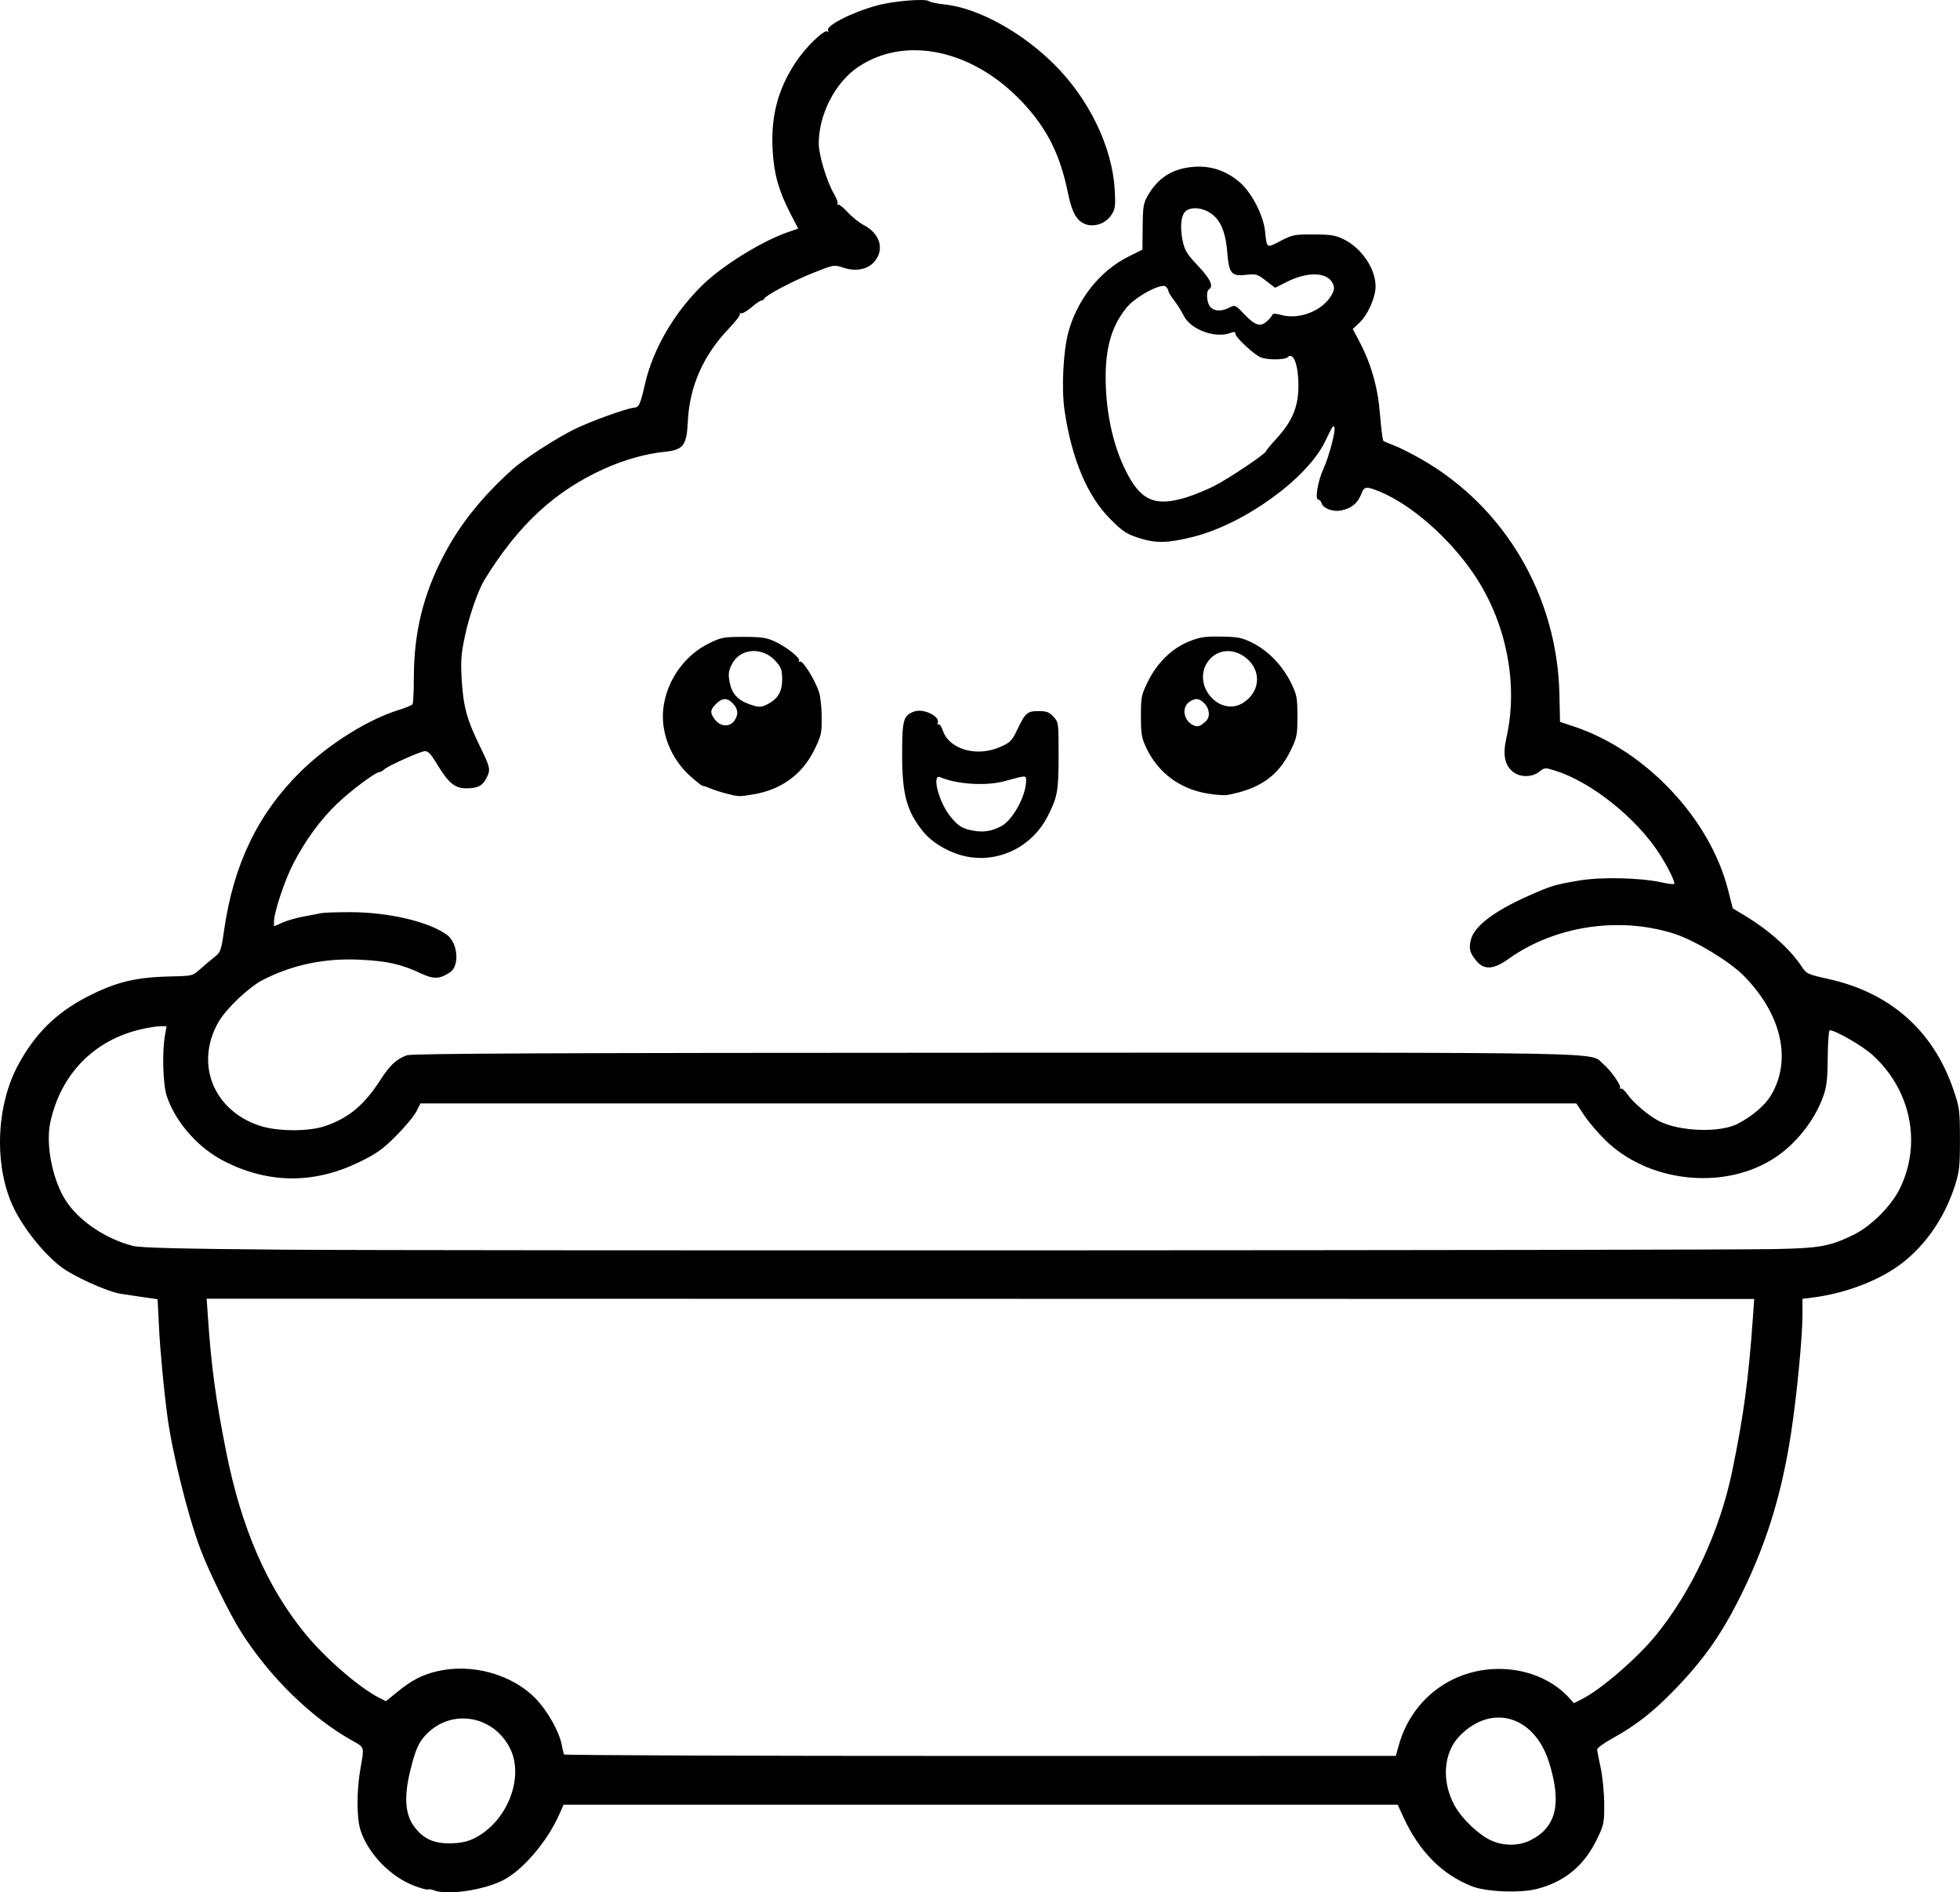 <?xml version="1.0" encoding="UTF-8" standalone="no"?>
<!-- Created with Inkscape (http://www.inkscape.org/) -->

<svg
   width="255.135mm"
   height="246.304mm"
   viewBox="0 0 255.135 246.304"
   version="1.1"
   id="svg1"
   xml:space="preserve"
   xmlns="http://www.w3.org/2000/svg"
   xmlns:svg="http://www.w3.org/2000/svg"><defs
     id="defs1" /><g
     id="layer1"
     transform="translate(154.079,-16.769)"><path
       style="fill:#000000"
       d="m -97.639,262.796 c -0.291,-0.117 -0.621,-0.16 -0.734,-0.094 -0.112,0.065 -0.926,-0.158 -1.809,-0.496 -3.114,-1.193 -6.016,-4.213 -6.98,-7.262 -0.509,-1.612 -0.502,-5.171 0.017,-8.071 0.493,-2.754 0.518,-2.665 -1.013,-3.513 -5.379,-2.98 -10.856,-8.337 -14.601,-14.28 -1.488,-2.362 -4.206,-7.924 -5.278,-10.802 -1.605,-4.309 -3.632,-12.484 -4.25,-17.144 -0.478,-3.599 -0.938,-8.497 -1.097,-11.666 l -0.18,-3.596 -2.147,-0.31 c -1.181,-0.171 -2.385,-0.351 -2.676,-0.4 -1.822,-0.31 -6.218,-2.307 -7.805,-3.545 -2.541,-1.983 -5.32,-5.617 -6.48,-8.472 -2.184,-5.376 -1.798,-12.643 0.944,-17.743 2.186,-4.067 4.954,-6.806 8.976,-8.883 3.747,-1.934 6.299,-2.557 10.907,-2.66 2.816,-0.063 2.844,-0.07 3.836,-0.961 0.55,-0.494 1.381,-1.195 1.847,-1.559 0.799,-0.624 0.871,-0.826 1.266,-3.572 1.224,-8.501 4.413,-15.108 9.903,-20.521 3.657,-3.606 8.785,-6.829 12.855,-8.081 0.873,-0.269 1.665,-0.598 1.759,-0.733 0.095,-0.134 0.171,-1.626 0.17,-3.314 -0.004,-5.992 1.2,-10.94 3.925,-16.133 2.107,-4.014 4.979,-7.592 8.978,-11.184 1.427,-1.281 5.778,-4.084 8.054,-5.187 2.207,-1.07 6.795,-2.719 7.772,-2.793 0.585,-0.044 0.767,-0.456 1.365,-3.081 1.034,-4.54 3.821,-9.32 7.532,-12.918 2.592,-2.513 7.684,-5.662 11.03,-6.822 l 1.373,-0.476 -1.032,-2.005 c -1.497,-2.907 -2.099,-5.037 -2.285,-8.085 -0.272,-4.45 0.641,-7.982 2.986,-11.545 1.282,-1.948 3.694,-4.3 4.131,-4.03 0.164,0.101 0.206,0.051 0.1,-0.121 -0.367,-0.593 3.002,-2.325 6.3,-3.239 2.149,-0.596 6.365,-0.951 6.841,-0.576 0.177,0.139 1.048,0.325 1.937,0.414 4.339,0.431 10.1,3.569 14.365,7.823 4.544,4.533 7.538,10.739 7.863,16.298 0.123,2.098 0.074,2.484 -0.409,3.248 -0.855,1.351 -2.727,1.812 -3.93,0.97 -0.841,-0.589 -1.302,-1.614 -1.791,-3.98 -0.995,-4.815 -2.67,-8.157 -5.754,-11.482 -6.459,-6.961 -15.316,-8.902 -21.526,-4.718 -2.973,2.003 -5.117,6.171 -5.117,9.948 0,1.499 1.047,4.956 1.992,6.575 0.35,0.599 0.551,1.175 0.446,1.279 -0.104,0.104 -0.067,0.149 0.081,0.101 0.149,-0.049 0.712,0.4 1.252,0.997 0.54,0.597 1.507,1.364 2.15,1.705 2.101,1.115 2.67,3.216 1.288,4.762 -0.904,1.012 -2.424,1.282 -4.08,0.725 -1.127,-0.379 -1.191,-0.367 -3.924,0.728 -2.7,1.082 -6.128,2.899 -6.306,3.342 -0.049,0.121 -0.208,0.219 -0.355,0.219 -0.147,0 -0.749,0.413 -1.339,0.918 -0.59,0.505 -1.204,0.843 -1.365,0.751 -0.161,-0.092 -0.203,-0.068 -0.094,0.052 0.109,0.12 -0.501,0.947 -1.355,1.836 -3.442,3.584 -5.223,7.615 -5.44,12.311 -0.139,2.994 -0.603,3.588 -2.99,3.827 -2.449,0.245 -5.252,1.029 -7.831,2.189 -6.47,2.912 -11.201,7.283 -15.606,14.416 -0.855,1.385 -1.994,4.636 -2.576,7.358 -0.486,2.271 -0.562,3.24 -0.433,5.542 0.2,3.569 0.667,5.325 2.301,8.662 1.453,2.968 1.502,3.196 0.921,4.319 -0.519,1.003 -1.144,1.318 -2.622,1.318 -1.485,0 -2.325,-0.698 -3.821,-3.175 -0.808,-1.338 -1.164,-1.706 -1.602,-1.656 -0.711,0.081 -4.8,1.926 -5.267,2.377 -0.192,0.186 -0.462,0.337 -0.598,0.337 -0.511,0 -3.617,2.312 -5.485,4.084 -2.211,2.098 -4.234,4.876 -5.819,7.991 -1.093,2.149 -2.433,6.217 -2.433,7.386 v 0.617 l 1.124,-0.494 c 0.618,-0.272 1.839,-0.623 2.712,-0.78 0.873,-0.157 1.885,-0.352 2.249,-0.432 0.364,-0.08 2.101,-0.142 3.859,-0.138 4.974,0.012 10.137,1.217 12.536,2.925 1.46,1.039 1.721,4.063 0.425,4.912 -1.368,0.896 -2.131,0.917 -3.853,0.102 -2.453,-1.16 -4.319,-1.577 -7.823,-1.749 -4.593,-0.225 -8.712,0.623 -12.631,2.601 -1.823,0.92 -4.827,3.763 -5.829,5.517 -3.081,5.39 -0.692,11.449 5.309,13.471 2.334,0.786 6.47,0.806 8.646,0.042 3.052,-1.072 5.021,-2.725 7.117,-5.972 1.252,-1.94 2.07,-2.703 3.452,-3.221 0.627,-0.235 19.272,-0.316 76.518,-0.331 82.797,-0.022 77.324,-0.124 79.22,1.472 1.039,0.874 2.423,2.874 2.177,3.147 -0.103,0.115 -0.065,0.139 0.085,0.054 0.15,-0.085 0.543,0.239 0.873,0.721 0.76,1.109 2.777,2.817 4.148,3.513 2.701,1.37 7.948,1.536 10.261,0.324 1.851,-0.97 3.485,-2.364 4.252,-3.625 2.794,-4.598 1.452,-10.588 -3.498,-15.618 -1.856,-1.886 -6.415,-4.637 -9.095,-5.488 -7.174,-2.278 -15.551,-0.997 -21.545,3.296 -1.923,1.377 -3.155,1.46 -4.147,0.28 -0.901,-1.071 -1.045,-1.643 -0.719,-2.855 0.465,-1.725 3.069,-3.691 7.475,-5.643 2.995,-1.327 3.363,-1.438 6.55,-1.984 2.879,-0.493 7.981,-0.381 10.795,0.238 0.91,0.2 1.654,0.279 1.654,0.176 0,-0.464 -0.904,-2.27 -1.951,-3.898 -2.983,-4.639 -8.856,-9.336 -13.504,-10.801 -1.399,-0.441 -1.439,-0.439 -2.149,0.12 -0.939,0.739 -2.467,0.75 -3.388,0.026 -1.118,-0.879 -1.38,-2.236 -0.869,-4.497 1.587,-7.029 -0.058,-15.149 -4.333,-21.379 -3.181,-4.636 -8.036,-8.884 -12.087,-10.578 -1.778,-0.743 -2.091,-0.723 -2.426,0.154 -0.511,1.335 -1.352,2.027 -2.782,2.286 -0.967,0.175 -2.226,-0.303 -2.422,-0.919 -0.088,-0.279 -0.287,-0.507 -0.441,-0.507 -0.469,0 -0.079,-2.391 0.648,-3.969 0.753,-1.636 1.685,-5.215 1.425,-5.475 -0.203,-0.203 -0.095,-0.372 -1.209,1.903 -2.378,4.857 -10.551,10.74 -17.227,12.399 -3.24,0.805 -4.786,0.839 -6.925,0.151 -1.697,-0.545 -2.153,-0.844 -3.792,-2.484 -2.99,-2.992 -5.031,-7.835 -5.956,-14.134 -0.417,-2.838 -0.175,-7.753 0.503,-10.22 1.17,-4.259 4.102,-7.947 7.78,-9.787 l 1.856,-0.929 0.03,-2.977 c 0.028,-2.716 0.092,-3.081 0.733,-4.167 1.356,-2.298 3.249,-3.445 5.997,-3.635 2.222,-0.153 4.23,0.544 5.967,2.073 1.523,1.341 3.028,4.28 3.236,6.324 0.23,2.253 0.171,2.216 1.998,1.259 1.545,-0.81 1.805,-0.861 4.307,-0.852 2.233,0.008 2.865,0.108 3.912,0.621 2.341,1.146 4.16,3.816 4.167,6.116 0.004,1.471 -1.007,3.734 -2.142,4.794 l -0.828,0.773 0.802,1.516 c 1.6,3.025 2.457,6.02 2.742,9.586 0.145,1.819 0.345,3.377 0.445,3.462 0.099,0.085 0.723,0.354 1.387,0.598 0.663,0.244 2.271,1.052 3.572,1.797 10.881,6.226 17.689,17.839 17.956,30.632 l 0.074,3.548 1.825,0.607 c 9.336,3.107 17.709,11.994 20.059,21.289 l 0.599,2.371 1.522,0.917 c 3.198,1.926 5.898,4.331 7.415,6.605 0.679,1.018 0.784,1.067 3.53,1.677 8.038,1.783 13.621,6.712 16.239,14.34 0.822,2.394 0.863,2.703 0.871,6.482 0.007,3.44 -0.075,4.232 -0.613,5.946 -1.424,4.535 -4.235,8.448 -7.781,10.831 -2.898,1.947 -6.925,3.383 -10.846,3.87 l -1.257,0.156 -9.1e-4,2.034 c -0.001,2.914 -0.733,10.543 -1.477,15.396 -1.193,7.784 -3.091,14.047 -6.214,20.505 -2.7,5.583 -5.136,9.065 -9.319,13.322 -2.56,2.605 -4.807,4.34 -7.646,5.905 -1.136,0.626 -2.065,1.294 -2.065,1.484 0,0.19 0.202,1.263 0.448,2.385 0.247,1.122 0.455,3.23 0.463,4.685 0.014,2.517 -0.032,2.743 -0.947,4.63 -1.665,3.434 -4.16,5.503 -7.784,6.455 -2.195,0.576 -6.629,0.398 -8.502,-0.342 -3.921,-1.549 -6.871,-4.545 -8.951,-9.09 l -0.696,-1.521 h -54.288 -54.288 l -0.623,1.389 c -1.55,3.456 -4.72,7.146 -7.247,8.435 -2.582,1.317 -7.328,2 -9.06,1.303 z m 142.779,-6.504 c 3.37,-1.699 4.101,-4.754 2.427,-10.132 -1.893,-6.078 -7.481,-7.73 -11.647,-3.442 -2.106,2.168 -2.382,5.87 -0.674,9.02 0.955,1.76 3.235,3.919 4.892,4.632 1.608,0.691 3.537,0.661 5.001,-0.077 z m -137.84,-0.092 c 4.476,-1.938 7.007,-8.002 4.981,-11.933 -2.182,-4.232 -7.55,-5.132 -10.815,-1.813 -1.059,1.076 -1.495,2.068 -2.191,4.982 -0.757,3.166 -0.608,5.414 0.459,6.932 1.162,1.654 2.495,2.319 4.655,2.324 1.15,0.003 2.163,-0.168 2.91,-0.492 z m 120.742,-12.407 c 1.782,-6.209 7.447,-10.187 13.914,-9.772 3.305,0.212 6.344,1.613 8.305,3.829 l 0.531,0.601 1.058,-0.535 c 2.49,-1.258 7.21,-5.338 9.648,-8.339 4.671,-5.752 8.297,-13.554 9.899,-21.299 1.484,-7.178 2.134,-11.982 2.69,-19.886 l 0.18,-2.555 -100.722,-0.016 -100.722,-0.016 0.157,2.307 c 0.446,6.55 1.018,10.774 2.399,17.695 1.96,9.822 5.271,17.456 10.194,23.505 2.645,3.25 7.068,7.093 9.716,8.442 l 0.866,0.441 1.497,-1.219 c 1.837,-1.497 3.208,-2.212 5.106,-2.667 4.532,-1.085 9.779,0.353 12.88,3.53 1.542,1.579 3.098,4.34 3.406,6.043 0.103,0.572 0.24,1.131 0.303,1.241 0.063,0.11 24.447,0.198 54.187,0.194 l 54.073,-0.007 z m 48.812,-64.447 c 5.949,-0.116 7.243,-0.348 10.319,-1.847 2.288,-1.115 4.929,-3.741 6.043,-6.007 2.9,-5.903 1.444,-12.94 -3.614,-17.468 -1.293,-1.157 -4.779,-3.161 -5.499,-3.161 -0.13,4e-5 -0.249,1.578 -0.263,3.506 -0.021,2.777 -0.137,3.819 -0.556,5.015 -1.162,3.314 -3.777,6.541 -6.77,8.355 -6.564,3.978 -16.129,2.834 -21.642,-2.588 -0.962,-0.946 -2.2,-2.404 -2.753,-3.241 l -1.004,-1.521 h -75.231 -75.231 l -0.546,1.069 c -0.3,0.588 -1.489,2.013 -2.642,3.166 -1.76,1.76 -2.534,2.309 -4.818,3.416 -5.82,2.821 -11.662,2.803 -17.395,-0.053 -3.431,-1.709 -6.406,-5.028 -7.596,-8.474 -0.517,-1.496 -0.657,-5.645 -0.269,-7.921 l 0.215,-1.257 h -0.794 c -0.436,0 -1.58,0.182 -2.541,0.405 -6.126,1.421 -10.429,5.83 -11.793,12.086 -0.654,3 0.331,7.77 2.155,10.427 1.748,2.547 5.133,4.787 8.575,5.674 0.985,0.254 5.915,0.38 19.315,0.493 19.439,0.164 185.41,0.102 194.336,-0.073 z M 0.296,81.521 c 0.998,-0.302 2.647,-0.974 3.666,-1.493 1.907,-0.971 6.739,-4.208 6.756,-4.525 0.005,-0.098 0.612,-0.834 1.348,-1.634 2.08,-2.261 2.867,-4.148 2.871,-6.879 0.004,-2.717 -0.653,-4.475 -1.394,-3.734 -0.365,0.365 -2.56,0.386 -3.486,0.034 -0.865,-0.329 -3.317,-2.603 -3.317,-3.076 0,-0.262 -0.161,-0.293 -0.62,-0.118 -2.01,0.764 -5.216,-0.417 -6.126,-2.257 -0.292,-0.591 -0.858,-1.493 -1.258,-2.005 -0.4,-0.512 -0.728,-1.054 -0.728,-1.204 0,-0.15 -0.162,-0.407 -0.359,-0.571 -0.57,-0.473 -3.914,1.325 -5.054,2.717 -2.129,2.598 -2.938,5.748 -2.714,10.564 0.183,3.935 1.069,7.633 2.548,10.633 1.945,3.946 3.801,4.784 7.866,3.551 z M 10.896,58.538 c 0.304,-0.283 0.594,-0.639 0.645,-0.791 0.064,-0.191 0.417,-0.187 1.142,0.013 2.439,0.674 5.54,-0.599 6.649,-2.73 0.289,-0.555 0.305,-0.861 0.073,-1.371 -0.676,-1.483 -3.252,-1.574 -5.963,-0.21 l -1.544,0.777 -1.191,-0.92 C 9.616,52.461 9.408,52.397 8.195,52.532 c -2.009,0.223 -2.287,-0.106 -2.526,-2.993 -0.238,-2.869 -1.029,-4.487 -2.578,-5.27 -1.075,-0.544 -2.32,-0.527 -2.885,0.039 -0.557,0.557 -0.698,2.066 -0.35,3.742 0.273,1.313 0.544,1.759 2.012,3.316 1.6,1.696 2.057,2.672 1.432,3.058 -0.42,0.26 -0.307,1.764 0.173,2.294 0.53,0.586 1.443,0.62 2.464,0.091 0.748,-0.387 0.777,-0.374 2.023,0.926 1.373,1.433 2.059,1.621 2.936,0.804 z m -38.552,69.817 c -2.353,-0.313 -4.934,-1.699 -6.279,-3.373 -2.13,-2.651 -2.718,-4.838 -2.711,-10.084 0.006,-4.475 0.159,-5.01 1.579,-5.526 1.184,-0.43 3.381,0.626 3.058,1.47 -0.076,0.199 -0.03,0.294 0.102,0.213 0.132,-0.082 0.377,0.265 0.544,0.771 0.82,2.485 4.421,3.52 7.503,2.157 1.278,-0.565 1.507,-0.796 2.17,-2.183 1.081,-2.264 1.322,-2.477 2.797,-2.477 1.046,0 1.39,0.129 1.943,0.725 0.664,0.716 0.672,0.779 0.668,5.093 -0.004,4.606 -0.143,5.369 -1.433,7.894 -1.905,3.726 -5.889,5.859 -9.94,5.32 z m 3.89,-4.041 c 1.51,-0.782 3.254,-3.964 3.254,-5.935 0,-0.722 0.063,-0.723 -2.725,0.046 -2.44,0.673 -6.199,0.452 -8.454,-0.497 -1.143,-0.481 -0.184,3.259 1.303,5.088 1.067,1.312 1.56,1.614 3.075,1.883 1.265,0.225 2.321,0.051 3.547,-0.585 z m -35.772,-4.261 c -0.728,-0.186 -1.68,-0.493 -2.117,-0.682 -0.437,-0.189 -0.866,-0.33 -0.954,-0.314 -0.088,0.016 -0.81,-0.55 -1.605,-1.258 -2.52,-2.246 -3.883,-5.652 -3.522,-8.806 0.41,-3.59 2.72,-6.897 5.915,-8.47 1.63,-0.802 1.921,-0.858 4.526,-0.858 2.303,0 3,0.1 4.034,0.577 1.576,0.728 3.417,2.192 3.199,2.544 -0.091,0.147 -0.037,0.188 0.119,0.092 0.332,-0.205 1.944,2.365 2.465,3.931 0.194,0.582 0.357,2.076 0.364,3.32 0.011,2.096 -0.062,2.411 -0.992,4.293 -1.565,3.167 -4.314,5.154 -7.947,5.744 -1.923,0.312 -1.801,0.316 -3.485,-0.114 z m 1.043,-9.466 c 0.567,-0.81 0.516,-1.516 -0.163,-2.239 -0.739,-0.787 -1.402,-0.775 -2.215,0.037 -0.792,0.792 -0.812,1.19 -0.101,2.093 0.7,0.89 1.895,0.943 2.479,0.109 z m 4.37,-2.185 c 1.306,-0.676 1.862,-1.633 1.862,-3.207 0,-1.199 -0.123,-1.55 -0.818,-2.342 -1.718,-1.957 -4.679,-1.752 -5.742,0.397 -0.425,0.859 -0.475,1.265 -0.281,2.299 0.273,1.464 1.032,2.33 2.498,2.852 1.33,0.474 1.566,0.474 2.481,8.9e-4 z m 57.284,11.661 c -3.652,-0.594 -6.491,-2.705 -8.036,-5.977 -0.597,-1.265 -0.687,-1.802 -0.687,-4.107 0,-2.485 0.057,-2.768 0.907,-4.498 1.201,-2.443 3.138,-4.334 5.348,-5.219 1.428,-0.572 2.062,-0.668 4.196,-0.635 2.221,0.034 2.698,0.131 4.098,0.833 2.015,1.009 3.899,2.963 4.975,5.159 0.775,1.582 0.843,1.932 0.846,4.366 0.003,2.459 -0.059,2.773 -0.872,4.447 -1.622,3.339 -4.003,5.015 -8.253,5.81 -0.364,0.068 -1.499,-0.012 -2.522,-0.179 z m -0.323,-9.366 c 0.633,-0.543 0.582,-1.61 -0.112,-2.349 -0.673,-0.717 -1.2,-0.769 -2.012,-0.2 -1.09,0.764 -0.645,2.634 0.735,3.09 0.443,0.146 0.711,0.042 1.389,-0.54 z m 4.986,-2.503 c 1.996,-1.334 2.308,-3.762 0.697,-5.427 -1.687,-1.743 -4.171,-1.661 -5.409,0.178 -2.078,3.087 1.681,7.273 4.712,5.248 z"
       id="path1" /></g></svg>

